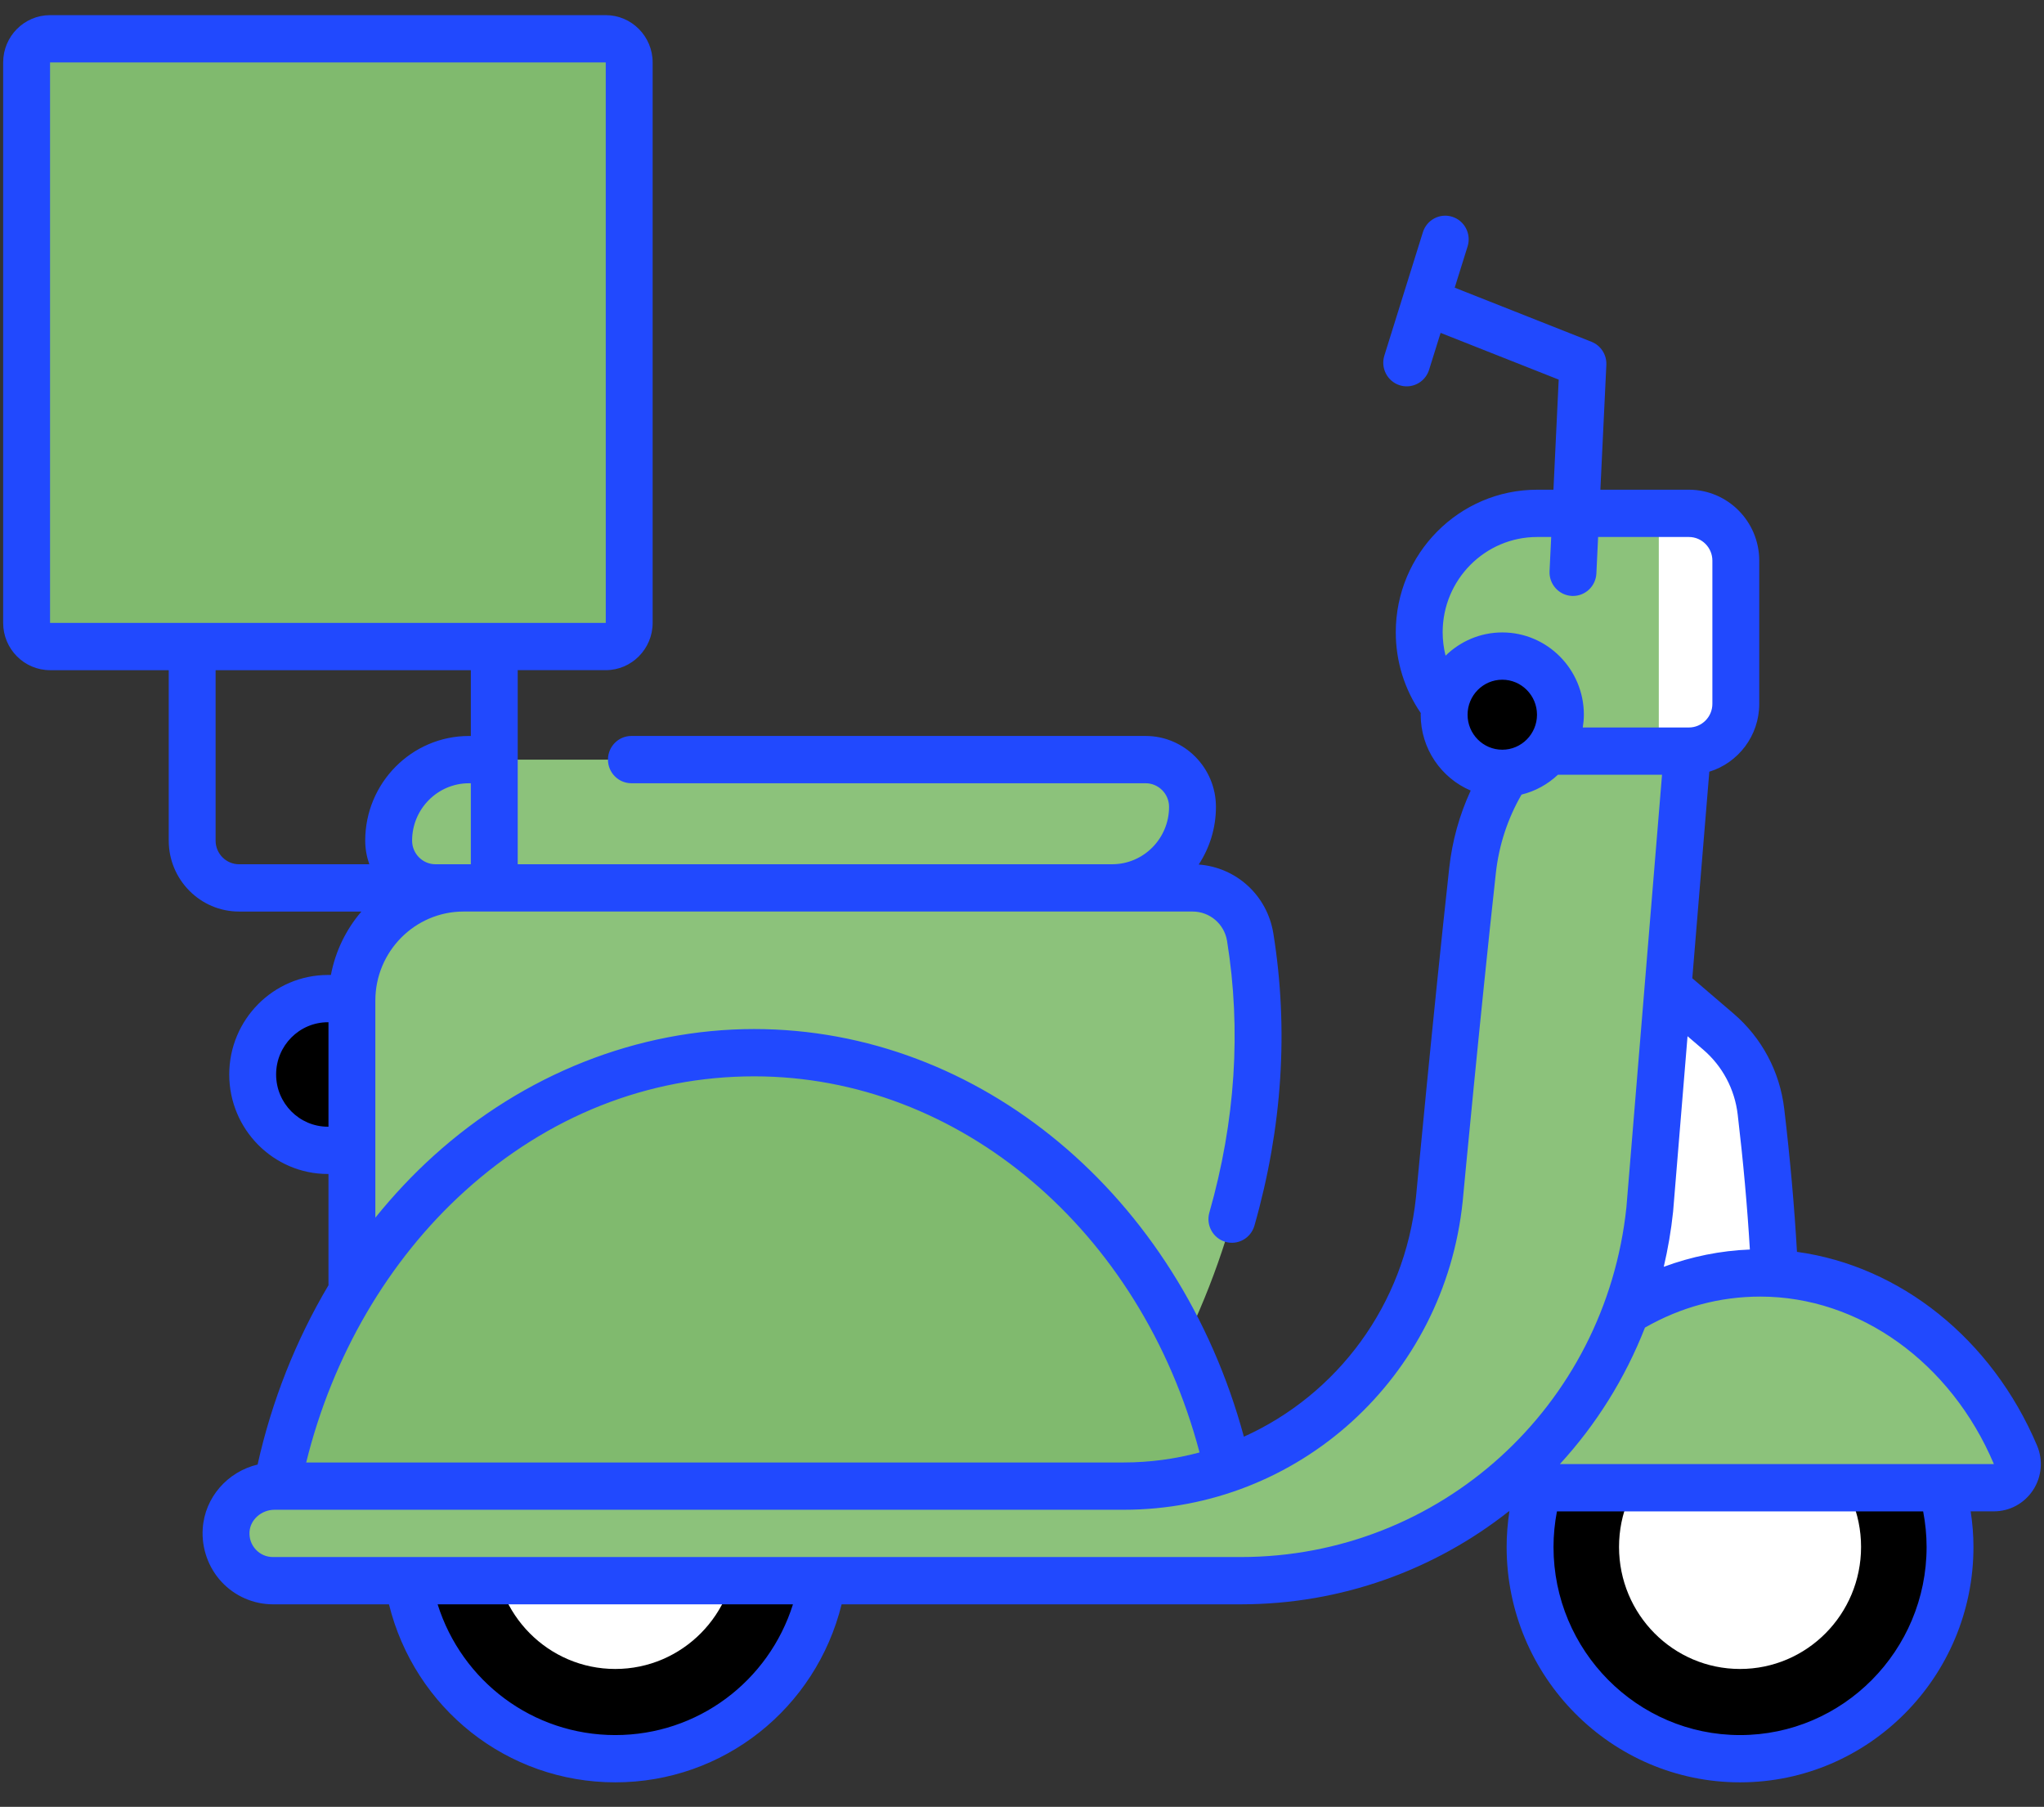 <svg width="112" height="99" viewBox="0 0 112 99" fill="none" xmlns="http://www.w3.org/2000/svg">
<rect x="0" y="0" width="112" height="99" fill="#333333" stroke="none"/>
<path d="M33.192 35.425H2.742C2.033 35.425 1.458 34.844 1.458 34.129V3.42C1.458 2.705 2.033 2.125 2.742 2.125H33.192C33.901 2.125 34.476 2.705 34.476 3.42V34.129C34.476 34.845 33.901 35.425 33.192 35.425Z" fill="#80BA6E"/>
<path d="M19.283 63.029H17.967C15.69 63.029 13.845 61.168 13.845 58.872C13.845 56.576 15.69 54.715 17.967 54.715H19.283V63.029Z" fill="black"/>
<path d="M57.993 84.017C57.993 84.017 71.496 69.967 68.504 51.353C68.254 49.793 66.909 48.649 65.342 48.649H25.403C22.023 48.649 19.283 51.413 19.283 54.822V84.017H57.993V84.017Z" fill="#8CC27B"/>
<ellipse cx="95.345" cy="84.758" rx="11.506" ry="11.604" fill="black"/>
<ellipse cx="95.345" cy="84.758" rx="6.631" ry="6.687" fill="white"/>
<ellipse cx="33.714" cy="84.758" rx="11.506" ry="11.604" fill="black"/>
<ellipse cx="33.714" cy="84.758" rx="6.631" ry="6.687" fill="white"/>
<path d="M67.872 84.017C66.174 69.158 54.936 57.679 41.324 57.679C27.712 57.679 16.474 69.158 14.776 84.017H67.872Z" fill="#80BA6E"/>
<path d="M87.076 50.458L83.839 74.191H97.346C97.346 69.784 97.005 65.249 96.491 60.907C96.289 59.201 95.456 57.636 94.157 56.523L87.076 50.458Z" fill="white"/>
<path d="M109.254 81.514C110.174 81.514 110.8 80.566 110.438 79.713C107.944 73.819 102.622 69.747 96.454 69.747C89.677 69.747 83.919 74.665 81.815 81.514H109.254Z" fill="#8CC27B"/>
<path d="M92.828 36.739C86.604 36.739 81.374 41.458 80.687 47.698C79.783 55.911 78.867 65.724 78.867 65.724C77.93 74.676 70.493 81.427 61.567 81.427H15.042C13.674 81.427 12.479 82.468 12.39 83.845C12.293 85.353 13.478 86.608 14.954 86.608H67.989C79.552 86.608 89.185 77.863 90.398 66.267L92.828 36.739Z" fill="#8CC27B"/>
<path d="M60.941 48.649H23.865C22.446 48.649 21.296 47.489 21.296 46.059C21.296 43.608 23.267 41.621 25.697 41.621H62.773C64.192 41.621 65.342 42.781 65.342 44.211C65.342 46.662 63.372 48.649 60.941 48.649Z" fill="#8CC27B"/>
<path d="M92.543 41.155H84.224C80.657 41.155 77.765 38.239 77.765 34.641C77.765 31.044 80.657 28.127 84.224 28.127H92.543C93.962 28.127 95.112 29.287 95.112 30.718V38.565C95.112 39.996 93.962 41.155 92.543 41.155Z" fill="#8CC27B"/>
<path d="M92.544 28.127H90.893V41.155H92.544C93.962 41.155 95.112 39.995 95.112 38.565V30.718C95.112 29.287 93.962 28.127 92.544 28.127Z" fill="white"/>
<ellipse cx="82.317" cy="39.16" rx="3.186" ry="3.213" fill="black"/>
<path fill-rule="evenodd" clip-rule="evenodd" d="M111.62 79.205C109.146 73.357 104.116 69.365 98.464 68.591C98.322 66.101 98.088 63.47 97.766 60.753C97.525 58.717 96.539 56.864 94.989 55.536L92.729 53.6L93.661 42.283C95.242 41.799 96.397 40.316 96.397 38.565V30.718C96.397 28.575 94.669 26.832 92.544 26.832H87.692L88.019 19.995C88.045 19.44 87.718 18.93 87.205 18.727L79.71 15.762L80.416 13.502C80.629 12.819 80.253 12.092 79.576 11.877C78.901 11.662 78.179 12.041 77.966 12.724L75.855 19.484C75.642 20.166 76.018 20.894 76.695 21.109C76.823 21.149 76.953 21.168 77.081 21.168C77.627 21.168 78.133 20.815 78.306 20.262L78.937 18.239L85.408 20.799L85.12 26.832H84.225C79.955 26.832 76.481 30.335 76.481 34.641C76.481 36.237 76.956 37.764 77.851 39.07C77.85 39.084 77.85 39.098 77.848 39.112C77.847 39.128 77.846 39.144 77.846 39.16C77.846 41.027 78.978 42.633 80.586 43.316C79.969 44.65 79.574 46.07 79.41 47.554C78.515 55.684 77.597 65.503 77.589 65.587C76.968 71.528 73.255 76.421 68.158 78.719C64.583 65.513 53.69 56.383 41.324 56.383C34.951 56.383 28.712 58.85 23.758 63.33C22.613 64.365 21.549 65.501 20.567 66.717V54.822C20.567 52.132 22.737 49.944 25.404 49.944H60.941H65.342C66.289 49.944 67.086 50.624 67.237 51.56C68.02 56.429 67.693 61.436 66.266 66.439C66.07 67.127 66.465 67.845 67.146 68.043C67.829 68.24 68.539 67.843 68.736 67.156C70.268 61.782 70.617 56.395 69.773 51.145C69.438 49.062 67.745 47.523 65.683 47.369C66.278 46.462 66.627 45.377 66.627 44.21C66.627 42.068 64.898 40.324 62.773 40.324H34.598C33.889 40.324 33.313 40.904 33.313 41.62C33.313 42.335 33.889 42.915 34.598 42.915H62.773C63.482 42.915 64.058 43.496 64.058 44.21C64.058 45.943 62.66 47.353 60.942 47.353H28.368V36.719H33.192C34.608 36.719 35.761 35.557 35.761 34.129V3.42C35.761 1.992 34.608 0.83 33.192 0.83H2.742C1.326 0.83 0.173 1.992 0.173 3.42V34.129C0.173 35.558 1.326 36.72 2.742 36.72H9.246V46.059C9.246 48.201 10.974 49.945 13.099 49.945H19.803C18.969 50.917 18.38 52.108 18.132 53.42H17.967C14.986 53.42 12.561 55.866 12.561 58.872C12.561 61.879 14.986 64.325 17.967 64.325H17.999V70.381C17.999 70.385 17.999 70.389 18 70.392C18 70.4 18.002 70.407 18.002 70.415C16.222 73.411 14.896 76.739 14.115 80.244C12.475 80.636 11.219 82.038 11.108 83.76C11.04 84.831 11.416 85.893 12.142 86.674C12.868 87.455 13.893 87.903 14.954 87.903H21.313C22.724 93.609 27.793 97.657 33.715 97.657C39.636 97.657 44.706 93.609 46.116 87.903H67.989C73.513 87.903 78.616 86.01 82.673 82.809H82.707C82.609 83.456 82.555 84.108 82.555 84.758C82.555 91.871 88.292 97.657 95.345 97.657C102.397 97.657 108.135 91.871 108.135 84.758C108.135 84.108 108.081 83.456 107.982 82.809H109.254C110.12 82.809 110.922 82.374 111.4 81.645C111.877 80.917 111.959 80.005 111.62 79.205ZM25.404 47.354H23.865C23.157 47.354 22.581 46.773 22.581 46.059C22.581 44.326 23.979 42.916 25.697 42.916H25.799V47.354H25.404ZM33.192 3.42H2.742V34.129H33.193L33.192 3.42ZM11.814 46.059V36.72H25.799V40.325H25.697C22.563 40.325 20.012 42.897 20.012 46.059C20.012 46.513 20.094 46.948 20.237 47.354H13.099C12.391 47.354 11.814 46.773 11.814 46.059ZM15.13 58.872C15.13 60.45 16.403 61.734 17.968 61.734H17.999V56.01H17.968C16.403 56.01 15.13 57.294 15.13 58.872ZM93.326 57.51C94.38 58.414 95.052 59.675 95.216 61.061C95.519 63.624 95.743 66.109 95.883 68.463C94.276 68.525 92.684 68.847 91.165 69.41C91.393 68.43 91.568 67.428 91.675 66.403C91.677 66.394 91.677 66.385 91.678 66.376L91.678 66.374L92.468 56.776L93.326 57.51ZM84.997 29.423H84.225C81.371 29.423 79.05 31.764 79.05 34.641C79.05 35.08 79.105 35.51 79.209 35.926C80.015 35.139 81.109 34.652 82.317 34.652C84.782 34.652 86.787 36.674 86.787 39.16C86.787 39.399 86.763 39.631 86.728 39.86H92.544C93.252 39.86 93.829 39.279 93.829 38.565V30.718C93.829 30.004 93.252 29.423 92.544 29.423H87.568L87.473 31.42C87.44 32.114 86.872 32.653 86.191 32.653C86.17 32.653 86.15 32.653 86.129 32.652C85.42 32.617 84.873 32.01 84.907 31.296L84.997 29.423ZM82.317 37.242C83.365 37.242 84.219 38.103 84.219 39.16C84.219 40.218 83.365 41.078 82.317 41.078C81.268 41.078 80.415 40.218 80.415 39.16C80.415 38.103 81.268 37.242 82.317 37.242ZM41.324 58.974C35.502 58.974 30.021 61.148 25.473 65.259C21.274 69.055 18.213 74.305 16.778 80.131H61.568C63.005 80.131 64.398 79.938 65.728 79.582C62.508 67.408 52.58 58.974 41.324 58.974ZM33.715 95.067C29.203 95.067 25.309 92.127 23.98 87.903H43.45C42.12 92.128 38.226 95.067 33.715 95.067ZM14.016 84.903C14.262 85.167 14.595 85.312 14.954 85.312H67.989C78.888 85.312 87.969 77.073 89.119 66.145L91.07 42.451H85.363C84.811 42.971 84.129 43.351 83.371 43.537C82.608 44.862 82.132 46.308 81.964 47.841C81.09 55.782 80.193 65.342 80.147 65.826L80.147 65.826L80.145 65.845C79.139 75.473 71.153 82.722 61.568 82.722H15.042C14.329 82.722 13.715 83.263 13.672 83.928C13.649 84.293 13.771 84.638 14.016 84.903ZM105.567 84.758C105.567 90.442 100.981 95.067 95.345 95.067C89.709 95.067 85.124 90.442 85.124 84.758C85.124 84.108 85.189 83.454 85.312 82.81H105.378C105.501 83.455 105.567 84.108 105.567 84.758ZM90.135 72.74C89.041 75.537 87.451 78.066 85.473 80.219H109.254C106.898 74.645 101.872 71.042 96.455 71.042C94.229 71.042 92.106 71.617 90.135 72.74Z" fill="#2149FE"/>
</svg>
